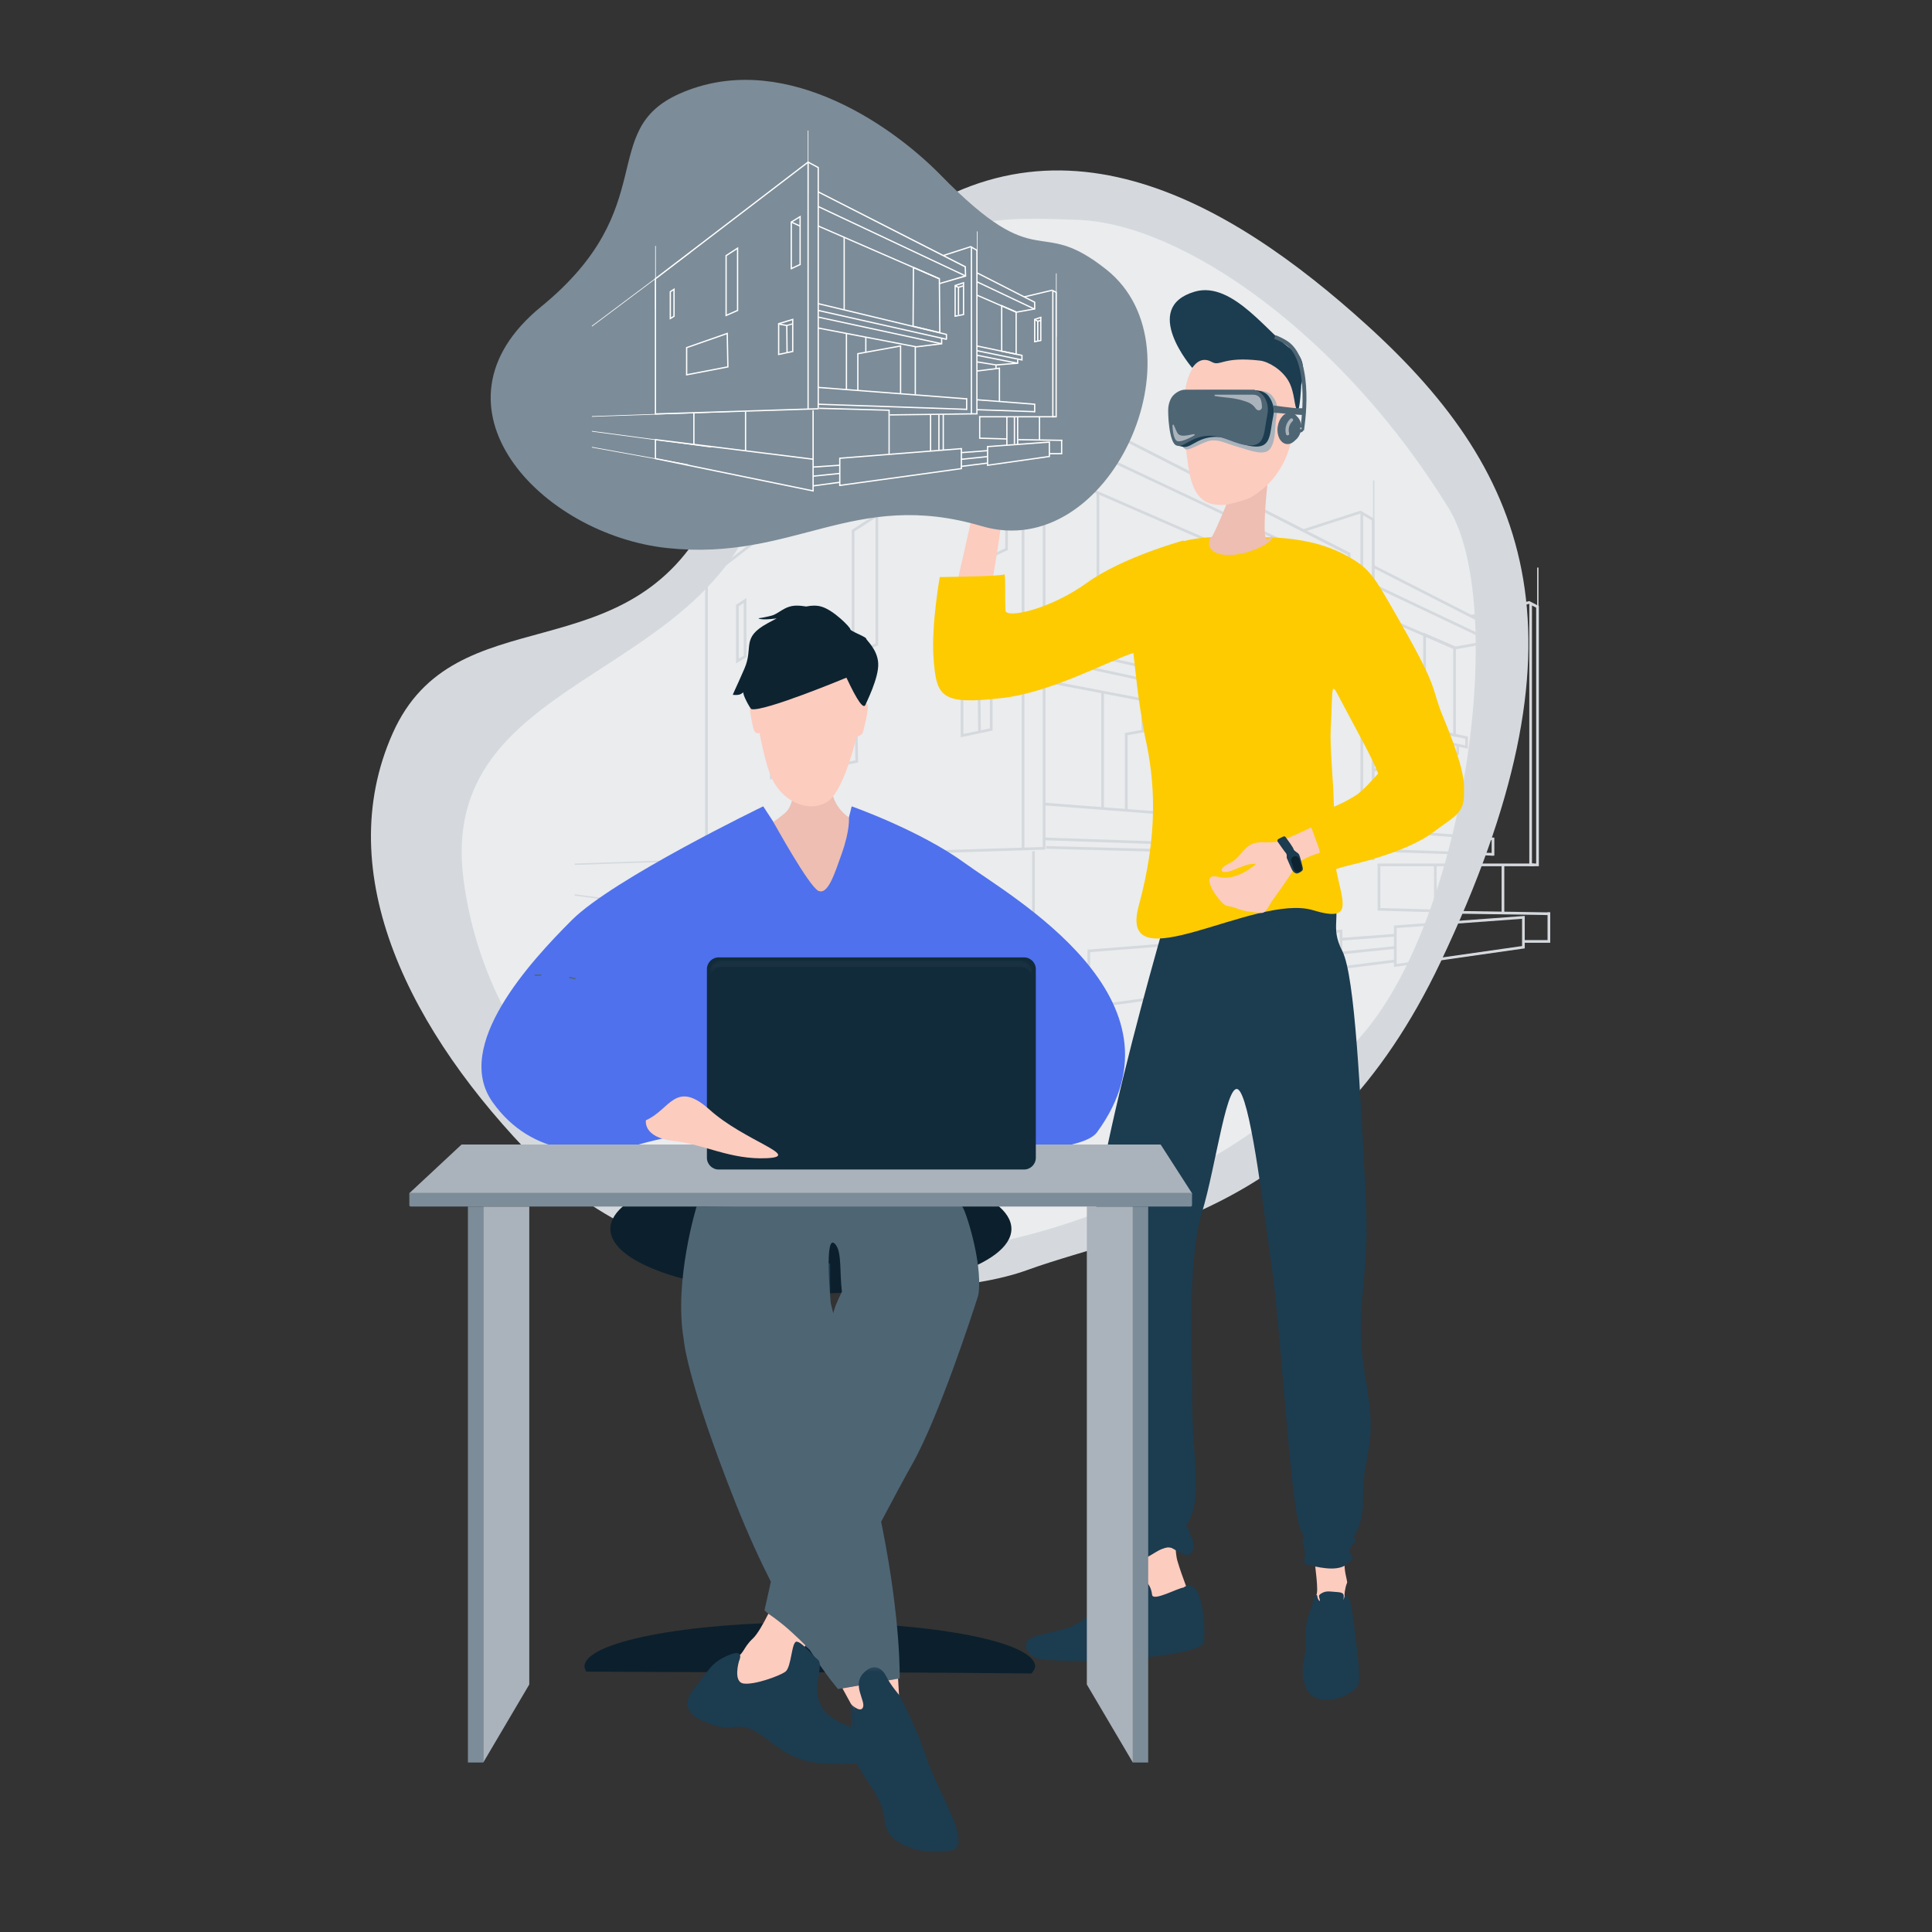 <?xml version="1.0" encoding="UTF-8"?>
<svg width="500px" height="500px" viewBox="0 0 500 500" version="1.1" xmlns="http://www.w3.org/2000/svg" xmlns:xlink="http://www.w3.org/1999/xlink">
    <rect x="0" y="0" width="500" height="500" fill="#333333" stroke="none"/>
    <title>vr办公</title>
    <defs>
        <path d="M0.556,0.028 C0.556,0.028 7.968,2.416 5.975,6.735 L5.975,6.735 C5.305,8.187 8.381,10.932 7.23,13.961 L7.23,13.961 C6.702,15.349 6.486,18.187 7.314,17.7 L7.314,17.7 C8.293,17.124 7.732,13.159 10.912,13.718 L10.912,13.718 C13.693,14.205 9.049,27.265 9.049,27.265 L9.049,27.265 C9.049,27.265 12.639,22.207 13.564,17.281 L13.564,17.281 C15.265,8.242 13.005,1.547 10.195,0.455 L10.195,0.455 C9.173,0.058 2.984,0.027 1.099,0.027 L1.099,0.027 C0.756,0.027 0.556,0.028 0.556,0.028" id="path-1"></path>
        <path d="M0.192,0.747 C1.374,6.066 0.752,15.043 1.689,20.363 L1.689,20.363 C1.826,20.354 1.871,20.521 1.916,20.686 L1.916,20.686 C1.963,20.853 2.008,21.018 2.145,21.01 L2.145,21.01 C2.206,19.932 2.319,13.646 3.501,13.58 L3.501,13.58 C3.52,13.58 3.512,13.541 3.513,13.521 L3.513,13.521 C3.559,12.747 3.57,12.051 3.54,11.46 L3.54,11.46 C3.349,7.627 2.825,3.467 0.782,0.484 L0.782,0.484 C0.585,0.63 0.389,0.747 0.192,0.747" id="path-3"></path>
        <path d="M0.493,3.922 C0.493,3.922 1.275,11.864 1.611,10.567 L1.611,10.567 C1.948,9.27 1.977,0.584 1.977,0.584 L1.977,0.584 L0.493,3.922 Z" id="path-5"></path>
        <polygon id="path-7" points="0.216 0.282 28.338 0.282 28.338 48.21 0.216 48.21"></polygon>
        <path d="M81.042,0.183 C82.73,0.183 84.099,1.551 84.099,3.239 L84.099,3.239 L84.099,4.944 C84.099,3.256 82.73,1.888 81.042,1.888 L81.042,1.888 L3.665,1.888 C1.977,1.888 0.608,3.256 0.608,4.944 L0.608,4.944 L0.608,3.239 C0.608,1.551 1.977,0.183 3.665,0.183 L3.665,0.183" id="path-9"></path>
        <path d="M1.881,0.968 C1.798,0.997 1.719,1.031 1.642,1.071 L1.642,1.071 C0.979,1.37 0.591,1.719 0.591,2.096 L0.591,2.096 L0.591,2.774 L0.591,28.878 L0.591,29.407 C0.591,30.707 3.793,31.761 7.744,31.761 L7.744,31.761 C11.694,31.761 14.897,30.707 14.897,29.407 L14.897,29.407 L14.897,28.878 L14.897,2.774 L14.897,2.096 C14.897,1.719 14.508,1.37 13.846,1.071 L13.846,1.071 C13.769,1.031 13.69,0.997 13.607,0.968 L13.607,0.968 C12.314,0.459 10.172,0.124 7.744,0.124 L7.744,0.124 C5.316,0.124 3.174,0.459 1.881,0.968" id="path-11"></path>
        <path d="M5.513,0.702 L5.309,1.61 L5.236,1.937 L5.188,2.151 L5.181,2.181 L0.572,22.715 C0.572,22.715 0.736,22.72 1.531,22.618 L1.531,22.618 C2.203,22.53 2.343,22.469 2.343,22.469 L2.343,22.469 L6.815,2.548 L6.869,2.304 L6.943,1.977 C6.947,1.959 6.942,1.942 6.944,1.925 L6.944,1.925 L7.136,1.066 C7.159,0.965 7.096,0.864 6.994,0.841 L6.994,0.841 L5.738,0.559 C5.724,0.556 5.711,0.554 5.697,0.554 L5.697,0.554 C5.611,0.554 5.533,0.614 5.513,0.702" id="path-13"></path>
    </defs>
    <g id="vr办公" stroke="none" stroke-width="1" fill="none" fill-rule="evenodd">
        <g id="编组" transform="translate(96, 20)">
            <g transform="translate(0, 23.514)">
                <g fill="#D5D9DD" id="Fill-1">
                    <path d="M129.855,20.312 C113.562,34.729 109.127,47.619 87.81,89.687 C66.492,131.755 21.74,110.006 5.608,146.304 C-10.524,182.601 10.067,223.676 42.908,256.93 C75.749,290.185 141.609,295.395 169.877,285.163 C199.477,274.449 245.919,270.575 276.812,205.491 C316.277,122.342 300.787,79.668 257.813,40.678 C221.833,8.033 174.826,-19.485 129.855,20.312"></path>
                </g>
                <path d="M130.189,30.635 C130.189,30.635 111.551,51.136 100.99,85.305 C86.144,133.335 17.121,131.278 23.954,184.085 C30.788,236.891 78.003,272.924 120.87,279.758 C163.737,286.593 225.364,261.078 256.925,223.845 C283.666,192.299 294.072,112.665 278.914,88.013 C251.461,43.367 210.258,14.371 183.01,13.392 C161.575,12.62 149.448,11.997 130.189,30.635" id="Fill-3" fill="#EAECEE"></path>
            </g>
            <g transform="translate(51.766, 49.566)" fill="#D5D9DD">
                <polygon id="Fill-5" points="116.661 149.97 117.354 149.97 117.354 17.594 116.661 17.594"></polygon>
                <path d="M35.43,80.366 L35.43,152.388 L122.099,149.633 L122.099,20.717 L117.04,18.006 L35.43,80.366 Z M34.736,153.094 L34.736,153.008 L34.736,80.023 L34.872,79.919 L116.975,17.183 L122.794,20.302 L122.794,150.306 L34.736,153.094 Z" id="Fill-7"></path>
                <polygon id="Fill-8" points="228.732 98.494 228.61 97.811 238.276 96.086 238.276 93.021 207.587 77.37 207.901 76.751 238.97 92.594 238.97 96.668"></polygon>
                <polygon id="Fill-9" points="201.467 74.248 122.289 33.871 122.604 33.253 201.668 73.517"></polygon>
                <polygon id="Fill-10" points="238.474 96.824 207.603 82.188 207.901 81.56 238.772 96.196"></polygon>
                <polygon id="Fill-11" points="201.483 79.055 122.297 41.745 122.596 41.117 201.781 78.428"></polygon>
                <polygon id="Fill-12" points="238.97 151.879 238.276 151.879 238.276 147.861 207.763 145.489 207.817 144.798 238.97 147.218"></polygon>
                <polygon id="Fill-13" points="202.088 145 122.42 138.86 122.474 138.168 202.142 144.309"></polygon>
                <polygon id="Fill-14" points="238.611 151.879 207.776 150.819 207.801 150.125 238.635 151.184"></polygon>
                <polygon id="Fill-15" points="202.102 150.624 122.435 147.886 122.459 147.192 202.127 149.93"></polygon>
                <path d="M248.706,153.917 L249.794,153.917 L249.794,87.695 L248.706,87.13 L248.706,153.917 Z M250.488,154.611 L248.012,154.611 L248.012,85.987 L250.488,87.274 L250.488,154.611 Z" id="Fill-16"></path>
                <polygon id="Fill-17" points="189.792 68.033 189.578 67.373 204.395 62.578 204.609 63.238"></polygon>
                <polygon id="Fill-18" points="233.067 90.273 232.913 89.596 248.011 85.987 248.167 86.664"></polygon>
                <line x1="122.447" y1="93.559" x2="191.44" y2="110.114" id="Fill-19"></line>
                <polygon id="Fill-20" points="191.359 110.452 122.365 93.897 122.528 93.221 191.522 109.777"></polygon>
                <line x1="122.447" y1="97.204" x2="191.44" y2="112.718" id="Fill-21"></line>
                <polygon id="Fill-22" points="191.364 113.057 122.37 97.543 122.523 96.865 191.516 112.379"></polygon>
                <polygon id="Fill-23" points="232.134 124.186 207.541 119.142 207.68 118.462 231.44 123.335 231.44 121.612 207.541 116.614 207.681 115.935 232.134 121.049"></polygon>
                <line x1="207.749" y1="89.039" x2="228.671" y2="98.153" id="Fill-24"></line>
                <polygon id="Fill-25" points="228.533 98.471 207.611 89.357 207.887 88.721 228.81 97.835"></polygon>
                <line x1="122.447" y1="51.882" x2="187.564" y2="80.247" id="Fill-26"></line>
                <polygon id="Fill-27" points="187.425 80.565 122.308 52.201 122.585 51.564 187.702 79.928"></polygon>
                <path d="M108.329,49.957 L108.329,74.213 L112.38,72.336 L112.38,47.487 L108.329,49.957 Z M107.635,75.3 L107.635,49.568 L113.074,46.25 L113.074,72.779 L107.635,75.3 Z" id="Fill-28"></path>
                <polygon id="Fill-29" points="112.525 52.222 107.837 50.077 108.127 49.447 112.525 51.471"></polygon>
                <path d="M101.56,104.577 L101.56,120.382 L108.416,118.937 L108.416,102.489 L101.56,104.577 Z M100.865,121.237 L100.865,104.063 L109.11,101.552 L109.11,119.5 L100.865,121.237 Z" id="Fill-30"></path>
                <polygon id="Fill-31" points="105.662 105.674 101.496 104.892 101.623 104.211 105.789 104.991"></polygon>
                <polygon id="Fill-32" points="105.379 119.83 105.227 105.078 108.763 104.032 108.763 104.683 105.926 105.532 106.073 119.824"></polygon>
                <polygon id="Fill-33" points="83.104 172.548 83.798 172.548 83.798 151.532 83.104 151.532"></polygon>
                <polygon id="Fill-34" points="119.351 177.046 120.045 177.046 120.045 150.75 119.351 150.75"></polygon>
                <polygon id="Fill-35" points="240.85 166.545 241.544 166.545 241.544 154.1 240.85 154.1"></polygon>
                <path d="M35.43,176.416 L119.351,193.63 L119.351,177.353 L35.43,166.938 L35.43,176.416 Z M120.045,194.482 L34.736,176.982 L34.736,166.153 L35.126,166.201 L120.045,176.74 L120.045,194.482 Z" id="Fill-36"></path>
                <path d="M134.365,176.846 L134.365,190.707 L198.933,181.778 L198.933,171.752 L134.365,176.846 Z M133.67,191.504 L133.67,176.205 L199.627,171.001 L199.627,182.382 L133.67,191.504 Z" id="Fill-37"></path>
                <path d="M213.686,170.6 L213.686,179.901 L246.144,175.27 L246.144,168.221 L213.686,170.6 Z M212.992,180.7 L212.992,169.954 L246.837,167.474 L246.837,175.872 L212.992,180.7 Z" id="Fill-38"></path>
                <polygon id="Fill-39" points="253.433 174.421 246.491 174.421 246.491 173.727 252.739 173.727 252.739 166.545 253.433 166.545"></polygon>
                <polygon id="Fill-40" points="208.769 154.611 249.25 154.611 249.25 153.917 208.769 153.917"></polygon>
                <path d="M196.272,84.09 L196.272,99.851 L200.09,99.116 L200.09,82.816 L196.272,84.09 Z M195.577,100.691 L195.577,83.589 L200.785,81.853 L200.785,99.69 L195.577,100.691 Z" id="Fill-41"></path>
                <path d="M238.97,102.258 L238.97,113.54 L241.558,113.042 L241.558,101.395 L238.97,102.258 Z M238.276,114.381 L238.276,101.757 L242.253,100.432 L242.253,113.616 L238.276,114.381 Z" id="Fill-42"></path>
                <polygon id="Fill-43" points="166.995 141.948 166.302 141.948 166.302 116.69 144.056 120.702 144.056 140.166 143.361 140.166 143.361 120.121 166.995 115.859"></polygon>
                <polygon id="Fill-44" points="220.047 146.036 219.353 146.036 219.353 128.609 207.654 130.064 207.567 129.375 220.047 127.823"></polygon>
                <polygon id="Fill-45" points="175.055 117.082 122.382 106.985 122.511 106.303 175.079 116.38 188.345 114.774 188.345 112.088 189.039 112.088 189.039 115.39"></polygon>
                <polygon id="Fill-46" points="188.619 115.421 122.533 101.153 122.679 100.476 188.765 114.743"></polygon>
                <path d="M217.879,126.796 L207.555,125.145 L207.666,124.461 L217.907,126.107 L226.93,125.394 L207.689,121.622 L207.822,120.941 L229.547,125.2 C229.718,125.234 229.837,125.388 229.828,125.561 C229.817,125.734 229.681,125.873 229.508,125.887 L217.879,126.796 Z" id="Fill-47"></path>
                <polygon id="Fill-48" points="229.134 125.669 229.828 125.669 229.828 123.587 229.134 123.587"></polygon>
                <polygon id="Fill-49" points="198.065 99.547 197.37 99.547 197.37 85.026 195.793 84.377 196.057 83.735 198.065 84.562"></polygon>
                <polygon id="Fill-50" points="197.818 85.126 197.617 84.461 200.337 83.637 200.537 84.302"></polygon>
                <polygon id="Fill-51" points="239.917 113.492 240.611 113.492 240.611 102.788 239.917 102.788"></polygon>
                <polygon id="Fill-52" points="240.212 103.394 238.441 102.304 238.804 101.712 240.315 102.643 241.941 102.18 242.13 102.847"></polygon>
                <path d="M221.266,118.791 L228.324,120.252 L228.324,98.243 L221.266,95.187 L221.266,118.791 Z M229.018,121.105 L220.571,119.356 L220.571,94.129 L229.018,97.787 L229.018,121.105 Z" id="Fill-53"></path>
                <path d="M173.709,105.418 L187.357,108.67 L187.124,80.434 L173.898,74.672 L173.709,105.418 Z M188.06,109.551 L173.012,105.965 L173.209,73.615 L187.815,79.977 L187.817,80.203 L188.06,109.551 Z" id="Fill-54"></path>
                <line x1="136.381" y1="57.562" x2="136.381" y2="96.51" id="Fill-55"></line>
                <polygon id="Fill-56" points="136.728 96.786 136.034 96.51 136.034 57.561 136.728 57.884"></polygon>
                <line x1="137.589" y1="109.547" x2="137.589" y2="139.742" id="Fill-57"></line>
                <polygon id="Fill-58" points="137.241 139.742 137.936 139.742 137.936 109.547 137.241 109.547"></polygon>
                <line x1="147.99" y1="111.712" x2="147.99" y2="119.64" id="Fill-59"></line>
                <polygon id="Fill-60" points="147.643 119.64 148.337 119.64 148.337 111.712 147.643 111.712"></polygon>
                <line x1="174.546" y1="116.731" x2="174.546" y2="142.405" id="Fill-61"></line>
                <polygon id="Fill-62" points="174.199 142.405 174.893 142.405 174.893 116.731 174.199 116.731"></polygon>
                <line x1="160.835" y1="153.267" x2="204.66" y2="152.702" id="Fill-63"></line>
                <polygon id="Fill-64" points="160.838 153.614 160.83 152.92 204.656 152.355 204.664 153.049"></polygon>
                <path d="M43.414,87.325 L43.414,100.909 L44.716,100.131 L44.716,86.476 L43.414,87.325 Z M42.72,102.134 L42.72,86.949 L45.41,85.194 L45.41,100.525 L42.72,102.134 Z" id="Fill-65"></path>
                <path d="M73.355,67.973 L73.355,99.364 L78.823,96.977 L78.823,64.431 L73.355,67.973 Z M72.661,100.424 L72.661,67.596 L79.516,63.153 L79.516,97.431 L72.661,100.424 Z" id="Fill-66"></path>
                <path d="M52.179,117.411 L52.179,131.324 L73.61,127.207 L73.277,110.034 L52.179,117.411 Z M51.485,132.165 L51.485,116.919 L73.953,109.061 L74.315,127.777 L51.485,132.165 Z" id="Fill-67"></path>
                <polygon id="Fill-68" points="160.834 174.182 160.139 174.182 160.139 151.088 122.987 150.085 123.005 149.391 160.834 150.413"></polygon>
                <polygon id="Fill-69" points="182.4 172.549 183.094 172.549 183.094 153.267 182.4 153.267"></polygon>
                <polygon id="Fill-70" points="186.87 172.013 187.564 172.013 187.564 153.267 186.87 153.267"></polygon>
                <polygon id="Fill-71" points="189.213 172.013 189.907 172.013 189.907 152.985 189.213 152.985"></polygon>
                <polygon id="Fill-72" points="223.349 169.425 224.043 169.425 224.043 154.264 223.349 154.264"></polygon>
                <polygon id="Fill-73" points="227.398 168.868 228.092 168.868 228.092 154.547 227.398 154.547"></polygon>
                <polygon id="Fill-74" points="229.134 168.991 229.828 168.991 229.828 154.539 229.134 154.539"></polygon>
                <polygon id="Fill-75" points="223.548 166.516 208.769 166.101 208.769 154.019 209.463 154.019 209.463 165.427 223.567 165.822"></polygon>
                <polygon id="Fill-76" points="253.36 167.261 229.822 166.893 229.834 166.198 253.374 166.566"></polygon>
                <polygon id="Fill-77" points="119.924 181.587 119.879 180.894 133.764 179.954 133.81 180.647"></polygon>
                <polygon id="Fill-78" points="119.915 186.475 119.842 185.784 133.981 184.339 134.054 185.028"></polygon>
                <polygon id="Fill-79" points="119.947 191.68 119.855 190.993 133.971 189.084 134.064 189.771"></polygon>
                <polygon id="Fill-80" points="199.095 173.871 199.041 173.178 213.399 172.104 213.453 172.797"></polygon>
                <polygon id="Fill-81" points="199.138 177.448 199.068 176.758 213.09 175.314 213.161 176.003"></polygon>
                <polygon id="Fill-82" points="199.018 181.273 198.931 180.584 213.177 178.793 213.264 179.482"></polygon>
                <polygon id="Fill-83" points="187.608 83.125 187.535 82.434 201.171 78.388 201.015 73.818 201.71 73.517 201.887 79.01"></polygon>
                <polygon id="Fill-84" points="55.366 169.105 56.06 169.105 56.06 152.088 55.366 152.088"></polygon>
                <path d="M205.008,152.355 L207.263,152.355 L207.263,65.119 L205.008,63.791 L205.008,152.355 Z M207.958,153.049 L204.313,153.049 L204.313,62.578 L207.958,64.722 L207.958,153.049 Z" id="Fill-85"></path>
                <polygon id="Fill-86" points="201.768 150.624 202.462 150.624 202.462 144.245 201.768 144.245"></polygon>
                <polygon id="Fill-87" points="190.916 112.718 191.611 112.718 191.611 109.958 190.916 109.958"></polygon>
                <polygon id="Fill-88" points="217.504 128.216 218.199 128.216 218.199 126.451 217.504 126.451"></polygon>
                <polygon id="Fill-89" points="1.081 105.813 0.872 105.535 53.724 65.925 53.932 66.204"></polygon>
                <polygon id="Fill-90" points="0.982 154.273 0.97 153.926 75.084 151.358 75.097 151.705"></polygon>
                <polygon id="Fill-91" points="64.997 170.783 0.953 162.212 0.999 161.868 65.043 170.438"></polygon>
                <polygon id="Fill-92" points="52.649 180.125 0.945 170.781 1.007 170.439 52.712 179.783"></polygon>
                <polygon id="Fill-93" points="34.952 96.51 35.3 96.51 35.3 62.578 34.952 62.578"></polygon>
                <polygon id="Fill-94" points="116.833 34.56 117.181 34.56 117.181 0.628 116.833 0.628"></polygon>
                <polygon id="Fill-95" points="250.049 111.257 250.396 111.257 250.396 77.324 250.049 77.324"></polygon>
                <polygon id="Fill-96" points="207.575 88.721 207.923 88.721 207.923 54.788 207.575 54.788"></polygon>
            </g>
            <g transform="translate(145.298, 55.036)">
                <path d="M8.682,51.93 C8.682,51.93 10.5,57.398 9.906,60.238 C9.31,63.078 3.255,89.801 2.699,90.825 C2.143,91.848 11.397,93.274 14.257,91.593 C17.118,89.912 14.422,81.485 15.999,72.461 C18.595,57.599 18.016,55.267 18.016,55.267 L8.682,51.93 Z" id="Fill-97" fill="#FCCCBF"></path>
                <path d="M98.042,139.462 C98.042,139.462 100.761,149.617 103.439,156.09 C106.117,162.563 102.729,164.592 106.076,171.065 C109.424,177.537 110.764,208.729 112.103,233.503 C113.442,258.277 108.755,262.295 112.103,281.713 C115.451,301.13 111.392,298.96 111.416,313.629 C111.435,325.367 103.093,326.797 103.093,326.797 C103.093,326.797 96.938,327.225 94.777,319.293 C92.616,311.359 90.007,268.321 87.998,254.26 C85.989,240.199 82.764,212.077 79.577,207.39 C76.389,202.703 73.449,226.757 69.752,238.809 C66.055,250.862 67.241,271.358 67.241,288.252 C67.241,305.148 71.426,316.586 62.387,323.282 C59.621,325.33 56.659,325.148 53.403,324.447 C50.649,323.855 45.033,316.866 45.033,311.397 C45.033,294.233 44.58,278.211 41.397,253.144 C38.929,233.699 63.442,151.815 65.007,147.128 C66.571,142.44 98.042,139.462 98.042,139.462" id="Fill-99" fill="#1C3C50"></path>
                <path d="M109.87,130.611 C107.876,131.957 105.79,132.951 103.913,133.754 C103.781,126.778 102.821,118.528 103.093,113.425 C103.709,101.867 102.988,101.032 105.741,106.283 C110.008,114.418 113.728,120.812 115.359,125.156 C114.614,126.045 111.479,129.525 109.87,130.611 M132.189,110.523 C128.911,102.651 131.52,104.274 121.141,86.079 C114.089,73.714 113.316,72.095 106.99,68.668 C95.419,62.399 81.301,64.323 76.391,64.043 C73.324,63.868 69.254,63.912 64.999,65.018 L65.007,64.84 C65.007,64.84 49.27,69.121 40.032,75.775 C30.272,82.806 19.031,85.08 18.922,82.971 C18.716,78.968 19.031,73.101 18.529,73.619 C18.027,74.138 1.911,74.305 1.911,74.305 C1.911,74.305 -0.273,86.668 0.282,94.895 C0.998,105.496 2.179,107.415 18.071,105.613 C30.673,104.184 45.492,96.059 52.022,93.939 C52.556,98.215 53.018,104.878 54.985,115.375 C57.685,127.191 58.465,140.776 53.403,159.403 C47.823,179.937 83.675,156.036 98.487,160.519 C109.123,163.738 106.183,158.657 104.471,149.889 C105.375,149.57 106.49,149.229 107.862,148.912 C113.665,147.573 124.201,144.509 129.735,140.257 C135.15,136.097 137.847,135.647 137.575,129.669 C137.898,126.306 136.157,120.05 132.189,110.523" id="Fill-102" fill="#FDCB00"></path>
                <path d="M15.207,30.142 C16.095,32.489 15.29,36.377 15.909,40.093 C16.528,43.809 16.775,46.911 18.164,48.536 C18.725,49.193 20.573,49.468 22.468,47.474 C24.362,45.48 28.065,44.608 26.855,46.212 C25.705,47.734 24.993,46.87 23.82,50.119 C22.707,53.203 20.023,56.497 18.081,58.72 C16.138,60.944 9.021,58.496 8.178,56.646 C7.335,54.795 5.466,49.621 5.142,47.64 C4.819,45.66 5.458,42.7 6.342,41.914 C7.022,41.31 7.612,41.922 8.209,41.08 C9.169,39.727 8.693,39.152 10.439,39.039 C12.185,38.927 12.109,39.058 12.821,38.011 C13.532,36.965 13.601,34.727 13.673,32.77 C13.776,29.922 14.673,28.73 15.207,30.142" id="Fill-104" fill="#FF822D"></path>
                <path d="M92.098,20.744 C94.917,24.988 95.409,30.962 92.396,40.895 C89.881,49.182 83.115,55.252 75.762,55.616 C71.508,55.826 67.575,55.06 66.236,45.686 C64.897,36.312 63.112,21.135 70.253,17.564 C77.396,13.993 89.283,16.505 92.098,20.744" id="Fill-106" fill="#FCCCBF"></path>
                <path d="M99.323,142.524 C98.606,140.684 98.132,139.051 97.974,139.125 C96.953,139.602 95.975,140.065 95.061,140.504 C90.272,142.53 90.145,143.098 85.796,142.933 C80.321,142.726 80.716,146.538 76.799,148.423 C73.698,149.916 74.47,151.415 77.761,150.181 C80.538,149.14 81.083,148.557 83.818,148.503 C81.435,150.605 77.519,152.807 74.076,151.92 C69.303,150.689 72.776,156.47 75.196,158.766 C76.197,159.716 77.111,159.372 78.487,159.952 C80.506,160.802 82.596,161.012 85.016,161.236 C86.434,161.366 87.076,159.234 88.196,157.72 C90.856,154.124 93.944,149.402 94.257,148.954 C95.257,147.52 97.399,146.554 100.191,145.705 C100.443,145.629 99.965,144.17 99.323,142.524" id="Fill-108" fill="#FCCCBF"></path>
                <path d="M67.877,0.449 C77.934,-2.511 87.415,12.197 93.427,15.639 C97.516,17.981 95.462,24.524 95.462,24.524 C95.462,24.524 95.126,31.746 94.444,31.125 C93.624,30.377 93.83,26.544 92.213,23.654 C90.518,20.624 86.968,18.544 84.803,18.289 C75.122,17.15 74.519,19.878 72.346,18.652 C69.082,16.81 67.393,20.189 67.246,20.168 C67.246,20.168 53.771,4.6 67.877,0.449 Z" id="Fill-110" fill="#1C3C50"></path>
            </g>
            <g transform="translate(226.987, 73.062)">
                <mask id="mask-2" fill="white">
                    <use xlink:href="#path-1"></use>
                </mask>
                <g id="Clip-113"></g>
                <path d="M0.556,0.028 C0.556,0.028 7.968,2.416 5.975,6.735 L5.975,6.735 C5.305,8.187 8.381,10.932 7.23,13.961 L7.23,13.961 C6.702,15.349 6.486,18.187 7.314,17.7 L7.314,17.7 C8.293,17.124 7.732,13.159 10.912,13.718 L10.912,13.718 C13.693,14.205 9.049,27.265 9.049,27.265 L9.049,27.265 C9.049,27.265 12.639,22.207 13.564,17.281 L13.564,17.281 C15.265,8.242 13.005,1.547 10.195,0.455 L10.195,0.455 C9.173,0.058 2.984,0.027 1.099,0.027 L1.099,0.027 C0.756,0.027 0.556,0.028 0.556,0.028" id="Fill-112" mask="url(#mask-2)"></path>
            </g>
            <g transform="translate(28, 0.078)">
                <path d="M203.288,116.959 C203.359,121.969 205.296,117.605 205.296,119.001 C205.296,120.397 198.601,123.967 193.02,123.521 C187.441,123.075 189.001,119.059 189.449,119.001 C189.749,118.962 191.062,116.138 193.391,110.528 C194.746,110.279 196.408,109.837 198.377,109.202 C200.846,108.405 204.008,105.388 204.008,105.388 C204.008,105.388 203.216,111.948 203.288,116.959 Z" id="Fill-155" fill="#EDBEB1"></path>
                <path d="M212.358,91.183 C212.038,93.422 210.504,95.056 208.933,94.831 C207.361,94.606 206.345,92.609 206.666,90.37 C206.987,88.13 208.52,86.497 210.092,86.722 C211.663,86.946 212.678,88.944 212.358,91.183" id="Fill-114" fill="#4E6574"></path>
                <path d="M212.71,91.121 C212.439,93.018 211.14,94.401 209.809,94.211 C208.477,94.021 207.618,92.329 207.889,90.432 C208.16,88.535 209.459,87.151 210.79,87.341 C212.121,87.532 212.981,89.224 212.71,91.121" id="Fill-116" fill="#4E6574"></path>
                <path d="M213.359,91.033 C213.359,91.472 213.003,91.827 212.564,91.827 C212.125,91.827 211.768,91.472 211.768,91.033 C211.768,90.593 212.125,90.238 212.564,90.238 C213.003,90.238 213.359,90.593 213.359,91.033" id="Fill-118" fill="#4E6574"></path>
                <path d="M212.968,91.242 C212.968,91.242 215.977,73.278 208.936,68.644 C207.977,68.013 206.961,67.516 205.922,67.131" id="Stroke-120" stroke="#4E6574"></path>
                <path d="M215.917,381.245 C216.431,385.89 217.271,391.709 216.679,392.654 C215.675,394.254 216.569,392.58 215.955,396.932 C215.34,401.285 213.666,402.624 215.005,404.298 C216.345,405.972 224.714,410.994 226.053,405.804 C227.393,400.615 223.354,395.896 224.045,391.749 C224.631,388.228 224.967,390.906 224.212,387.224 C223.794,385.182 223.914,382.306 224.254,380.169 C224.337,379.649 223.605,381.155 219.943,381.811 C217.716,382.209 215.901,381.107 215.917,381.245" id="Fill-122" fill="#FCCCBF"></path>
                <path d="M169.878,381.006 C170.438,384.295 169.791,388.6 170.031,389.798 C170.478,392.022 160.58,399.307 160.58,399.307 C160.58,399.307 168.692,402.575 172.71,399.307 C176.727,396.04 176.727,394.222 179.405,395.578 C182.084,396.932 184.315,393.938 184.315,393.938 C184.315,393.938 181.972,388.116 180.745,383.987 C180.341,382.627 180.252,380.952 180.199,379.318 C180.195,379.189 178.457,380.611 174.244,381.281 C172.017,381.634 169.861,380.905 169.878,381.006" id="Fill-124" fill="#FCCCBF"></path>
                <path d="M216.909,392.97 C216.884,392.599 216.364,392.537 216.258,392.894 C215.752,394.615 215.04,396.959 214.499,398.494 C213.554,401.173 214.052,404.634 213.777,407.311 C213.502,409.987 212.27,413.105 214.134,417.02 C216.79,422.599 226.946,418.805 227.615,415.457 C228.285,412.11 225.843,396.899 225.829,396.318 C225.827,396.191 225.467,393.458 224.379,392.789 C223.921,392.508 223.655,394.593 223.71,393.828 C223.793,392.664 224.004,392.045 221.979,391.939 C220.176,391.843 219.211,391.488 217.871,392.35 C217.071,392.865 217.401,393.134 217.571,393.938 C217.739,394.728 216.973,393.905 216.909,392.97" id="Fill-126" fill="#1C3C50"></path>
                <path d="M182.31,390.779 C182.31,390.779 185.097,388.283 186.659,393.938 C187.754,397.9 187.982,403.944 187.371,405.218 C186.618,406.79 181.225,407.853 171.667,408.977 C162.108,410.101 146.722,409.869 144.713,409.207 C142.704,408.545 140.738,406.892 141.854,404.716 C142.969,402.539 151.841,402.575 156.082,399.307 C160.323,396.039 166.311,389.718 168.135,387.362 C169.032,386.204 170.065,387.335 171.667,388.45 C173.268,389.567 173.937,390.83 174.161,392.654 C174.384,394.477 180.901,390.86 182.31,390.779" id="Fill-128" fill="#1C3C50"></path>
                <path d="M171.092,376.789 C170.592,376.738 166.572,375.335 165.477,376.12 C163.636,377.44 166.846,378.2 165.872,380.676 C164.898,383.15 167.145,384.61 170.374,383.964 C173.602,383.318 177.005,379.299 179.503,380.676 C182.002,382.051 183.368,383.318 184.595,381.309 C185.822,379.3 183.983,377.855 183.676,375.93 C183.144,372.604 173.854,377.069 171.092,376.789" id="Fill-130" fill="#1C3C50"></path>
                <path d="M213.123,378.184 C212.954,378.635 213.331,379.411 213.666,381.42 C214.001,383.429 212.605,384.413 214.499,384.88 C216.393,385.346 221.814,386.828 224.393,384.861 C227.731,382.313 225.062,382.867 225.262,381.269 C225.495,379.405 227.616,379.217 226.327,377.515 C224.935,375.675 220.25,379.656 218.353,379.311 C216.456,378.965 213.585,376.957 213.123,378.184" id="Fill-132" fill="#1C3C50"></path>
                <path d="M201.726,80.993 C201.726,80.993 204.229,80.974 205.296,82.454 C205.935,83.339 206.97,84.462 206.341,87.81 C205.857,90.383 206.273,93.572 204.864,95.852 C203.455,98.133 199.772,96.558 196.48,95.607 C193.188,94.656 191.96,93.838 189.84,93.893 C187.72,93.947 183.956,96.602 182.859,96.208 C180.354,95.309 180.82,82.31 182.661,81.306 C184.503,80.302 201.726,80.993 201.726,80.993" id="Fill-134" fill="#AAB3BB"></path>
                <path d="M184.18,81.078 L201.472,81.078 C202.594,81.078 203.673,81.578 204.343,82.477 C205.178,83.598 205.997,85.363 205.505,87.662 C204.612,91.832 205.058,95.592 201.038,95.499 C197.016,95.406 194.186,92.686 189.868,93.023 C185.549,93.361 183.911,96.188 181.975,95.499 C180.039,94.81 179.741,86.917 179.89,85.726 C179.961,85.162 180.432,84.089 180.909,83.116 C181.521,81.868 182.79,81.078 184.18,81.078" id="Fill-136" fill="#1C3C50"></path>
                <polygon id="Fill-138" fill="#1C3C50" points="180.523 95.228 182.422 95.599 182.757 95.015"></polygon>
                <polygon id="Fill-140" fill="#1C3C50" points="200.274 80.795 202.366 81.186 203.178 81.816 200.619 81.556"></polygon>
                <path d="M182.646,80.78 L199.938,80.78 C201.059,80.78 202.067,81.338 202.808,82.179 C203.762,83.263 204.463,85.065 203.97,87.364 C203.077,91.534 203.524,95.294 199.503,95.201 C195.482,95.108 192.652,92.388 188.333,92.725 C184.014,93.063 182.377,95.89 180.441,95.201 C178.504,94.512 178.206,86.619 178.356,85.428 C178.426,84.864 178.52,84.13 178.997,83.157 C179.609,81.909 181.256,80.78 182.646,80.78" id="Fill-142" fill="#4E6574"></path>
                <path d="M205.474,84.846 C205.474,84.846 210.831,85.578 211.891,85.578 L213.285,85.578 C213.285,85.578 213.635,85.57 213.732,85.746 C214.022,86.269 213.98,87.096 213.376,87.308 C213.076,87.413 205.61,86.701 205.61,86.701 C205.61,86.701 205.648,86.448 205.651,85.851 C205.654,85.39 205.474,84.846 205.474,84.846" id="Fill-144" fill="#4E6574"></path>
                <path d="M190.429,82.416 C190.228,82.38 190.286,82.063 190.49,82.063 C193.062,82.063 199.458,82.063 199.901,82.065 C200.32,82.067 201.336,81.982 202.021,82.819 C202.448,83.34 202.566,84.482 202.594,85.266 C202.611,85.726 202.243,86.104 201.783,86.108 C200.694,86.118 201.166,84.848 198.726,83.946 C195.364,82.705 193.139,82.917 190.429,82.416" id="Fill-146" fill="#AAB3BB"></path>
                <path d="M179.741,89.87 C179.662,89.728 179.428,89.869 179.434,90.031 C179.473,91.048 179.668,93.713 180.681,94.08 C181.637,94.426 184.003,93.221 185.075,92.627 C185.242,92.535 185.188,92.24 185,92.267 C183.759,92.45 181.805,93.111 180.942,92.254 C180.458,91.772 180.116,90.548 179.741,89.87" id="Fill-148" fill="#AAB3BB"></path>
                <path d="M209.945,88.304 C208.847,89.331 208.425,90.855 208.826,92.302 C208.97,92.821 209.777,92.6 209.633,92.079 C209.309,90.906 209.649,89.726 210.537,88.896 C210.932,88.527 210.338,87.936 209.945,88.304" id="Fill-150" fill="#AAB3BB"></path>
                <path d="M212.916,90.78 C212.916,90.919 212.803,91.032 212.663,91.032 C212.524,91.032 212.41,90.919 212.41,90.78 C212.41,90.641 212.524,90.527 212.663,90.527 C212.803,90.527 212.916,90.641 212.916,90.78" id="Fill-152" fill="#AAB3BB"></path>
                <path d="M206.854,197.048 L208.103,196.423 C208.317,196.317 208.573,196.376 208.715,196.566 C209.278,197.322 210.626,199.16 210.757,199.644 C210.925,200.258 211.929,200.536 212.208,201.095 C212.487,201.653 212.877,203.382 213.045,204.052 C213.212,204.721 213.21,204.842 213.094,205.139 C212.99,205.404 211.817,206.168 211.371,205.949 C210.925,205.731 210.701,205.614 210.366,205 C210.032,204.386 209.139,202.21 209.027,201.987 C208.916,201.764 209.195,201.15 208.749,200.648 C208.415,200.273 207.243,198.594 206.67,197.765 C206.5,197.52 206.587,197.181 206.854,197.048" id="Fill-157" fill="#1C3C50"></path>
                <path d="M212.202,205.579 L212.199,205.579 C211.644,205.764 211.039,205.458 210.855,204.901 L210.196,202.899 C210.012,202.341 210.318,201.735 210.874,201.551 L210.876,201.55 C211.432,201.366 212.036,201.671 212.219,202.229 L212.879,204.231 C213.062,204.788 212.757,205.395 212.202,205.579" id="Fill-159" fill="#0D2330"></path>
                <path d="M51.91,4.15 C30.34,13.703 47.567,33.536 16.033,59.297 C-15.501,85.059 15.961,118.305 48.775,121.77 C81.588,125.234 96.85,106.263 130.063,116.083 C163.277,125.904 188.009,70.135 162.352,49.702 C144.21,35.254 145.461,51.809 119.567,25.354 C105.606,11.09 77.614,-7.233 51.91,4.15" id="Fill-161" fill="#7C8C98"></path>
                <polygon id="Fill-163" fill="#FFFFFF" points="84.964 85.709 85.299 85.709 85.299 21.876 84.964 21.876"></polygon>
                <path d="M45.795,52.145 L45.795,86.875 L87.588,85.546 L87.588,23.381 L85.148,22.074 L45.795,52.145 Z M45.46,87.215 L45.46,87.174 L45.46,51.98 L45.526,51.93 L85.117,21.677 L87.922,23.182 L87.922,85.871 L45.46,87.215 Z" id="Fill-165" fill="#FFFFFF"></path>
                <polygon id="Fill-166" fill="#FFFFFF" points="139.007 60.887 138.948 60.557 143.609 59.726 143.609 58.247 128.81 50.701 128.962 50.402 143.944 58.042 143.944 60.006"></polygon>
                <polygon id="Fill-167" fill="#FFFFFF" points="125.859 49.195 87.679 29.724 87.831 29.426 125.957 48.842"></polygon>
                <polygon id="Fill-168" fill="#FFFFFF" points="143.705 60.081 128.819 53.023 128.962 52.721 143.849 59.779"></polygon>
                <polygon id="Fill-169" fill="#FFFFFF" points="125.867 51.513 87.683 33.522 87.827 33.219 126.011 51.21"></polygon>
                <polygon id="Fill-170" fill="#FFFFFF" points="143.944 86.629 143.609 86.629 143.609 84.692 128.895 83.549 128.922 83.215 143.944 84.382"></polygon>
                <polygon id="Fill-171" fill="#FFFFFF" points="126.159 83.312 87.741 80.352 87.768 80.018 126.185 82.979"></polygon>
                <polygon id="Fill-172" fill="#FFFFFF" points="143.77 86.629 128.902 86.118 128.914 85.784 143.782 86.295"></polygon>
                <polygon id="Fill-173" fill="#FFFFFF" points="126.166 86.024 87.749 84.704 87.761 84.369 126.178 85.69"></polygon>
                <path d="M148.639,87.612 L149.163,87.612 L149.163,55.679 L148.639,55.407 L148.639,87.612 Z M149.498,87.947 L148.304,87.947 L148.304,54.856 L149.498,55.476 L149.498,87.947 Z" id="Fill-174" fill="#FFFFFF"></path>
                <polygon id="Fill-175" fill="#FFFFFF" points="120.229 46.198 120.126 45.879 127.271 43.567 127.375 43.886"></polygon>
                <polygon id="Fill-176" fill="#FFFFFF" points="141.097 56.922 141.023 56.596 148.305 54.856 148.379 55.182"></polygon>
                <line x1="87.755" y1="58.507" x2="121.025" y2="66.49" id="Fill-177" fill="#FFFFFF"></line>
                <polygon id="Fill-178" fill="#FFFFFF" points="120.985 66.653 87.715 58.67 87.794 58.344 121.064 66.328"></polygon>
                <line x1="87.755" y1="60.265" x2="121.025" y2="67.746" id="Fill-179" fill="#FFFFFF"></line>
                <polygon id="Fill-180" fill="#FFFFFF" points="120.988 67.909 87.718 60.428 87.792 60.101 121.061 67.583"></polygon>
                <polygon id="Fill-181" fill="#FFFFFF" points="140.647 73.276 128.788 70.844 128.855 70.515 140.313 72.865 140.313 72.034 128.788 69.625 128.857 69.297 140.647 71.762"></polygon>
                <line x1="128.889" y1="56.327" x2="138.978" y2="60.722" id="Fill-182" fill="#FFFFFF"></line>
                <polygon id="Fill-183" fill="#FFFFFF" points="138.911 60.875 128.823 56.481 128.956 56.174 139.044 60.569"></polygon>
                <line x1="87.755" y1="38.41" x2="119.155" y2="52.087" id="Fill-184" fill="#FFFFFF"></line>
                <polygon id="Fill-185" fill="#FFFFFF" points="119.088 52.241 87.688 38.563 87.822 38.257 119.222 51.934"></polygon>
                <path d="M80.947,37.481 L80.947,49.178 L82.901,48.273 L82.901,36.291 L80.947,37.481 Z M80.613,49.702 L80.613,37.294 L83.235,35.694 L83.235,48.487 L80.613,49.702 Z" id="Fill-186" fill="#FFFFFF"></path>
                <polygon id="Fill-187" fill="#FFFFFF" points="82.97 38.574 80.71 37.54 80.85 37.235 82.97 38.211"></polygon>
                <path d="M77.683,63.82 L77.683,71.441 L80.989,70.744 L80.989,62.813 L77.683,63.82 Z M77.348,71.854 L77.348,63.572 L81.324,62.361 L81.324,71.016 L77.348,71.854 Z" id="Fill-188" fill="#FFFFFF"></path>
                <polygon id="Fill-189" fill="#FFFFFF" points="79.661 64.349 77.652 63.973 77.714 63.643 79.723 64.02"></polygon>
                <polygon id="Fill-190" fill="#FFFFFF" points="79.524 71.175 79.452 64.061 81.157 63.558 81.157 63.871 79.789 64.281 79.859 71.172"></polygon>
                <polygon id="Fill-191" fill="#FFFFFF" points="68.783 96.596 69.118 96.596 69.118 86.462 68.783 86.462"></polygon>
                <polygon id="Fill-192" fill="#FFFFFF" points="86.262 98.765 86.597 98.765 86.597 86.086 86.262 86.086"></polygon>
                <polygon id="Fill-193" fill="#FFFFFF" points="144.85 93.702 145.185 93.702 145.185 87.701 144.85 87.701"></polygon>
                <path d="M45.795,98.461 L86.262,106.762 L86.262,98.913 L45.795,93.891 L45.795,98.461 Z M86.597,107.173 L45.46,98.735 L45.46,93.513 L45.648,93.536 L86.597,98.617 L86.597,107.173 Z" id="Fill-194" fill="#FFFFFF"></path>
                <path d="M93.502,98.669 L93.502,105.353 L124.637,101.047 L124.637,96.212 L93.502,98.669 Z M93.167,105.737 L93.167,98.36 L124.972,95.85 L124.972,101.339 L93.167,105.737 Z" id="Fill-195" fill="#FFFFFF"></path>
                <path d="M131.752,95.657 L131.752,100.142 L147.403,97.909 L147.403,94.51 L131.752,95.657 Z M131.417,100.527 L131.417,95.346 L147.738,94.15 L147.738,98.199 L131.417,100.527 Z" id="Fill-196" fill="#FFFFFF"></path>
                <polygon id="Fill-197" fill="#FFFFFF" points="150.919 97.5 147.571 97.5 147.571 97.165 150.584 97.165 150.584 93.702 150.919 93.702"></polygon>
                <polygon id="Fill-198" fill="#FFFFFF" points="129.381 87.947 148.9 87.947 148.9 87.612 129.381 87.612"></polygon>
                <path d="M123.354,53.941 L123.354,61.541 L125.196,61.187 L125.196,53.327 L123.354,53.941 Z M123.02,61.946 L123.02,53.7 L125.53,52.863 L125.53,61.463 L123.02,61.946 Z" id="Fill-199" fill="#FFFFFF"></path>
                <path d="M143.944,62.702 L143.944,68.142 L145.192,67.902 L145.192,62.285 L143.944,62.702 Z M143.609,68.547 L143.609,62.461 L145.526,61.821 L145.526,68.179 L143.609,68.547 Z" id="Fill-200" fill="#FFFFFF"></path>
                <polygon id="Fill-201" fill="#FFFFFF" points="109.237 81.841 108.902 81.841 108.902 69.661 98.175 71.595 98.175 80.981 97.84 80.981 97.84 71.316 109.237 69.26"></polygon>
                <polygon id="Fill-202" fill="#FFFFFF" points="134.819 83.812 134.484 83.812 134.484 75.408 128.843 76.11 128.802 75.778 134.819 75.029"></polygon>
                <polygon id="Fill-203" fill="#FFFFFF" points="113.123 69.85 87.723 64.982 87.786 64.652 113.135 69.511 119.532 68.737 119.532 67.442 119.866 67.442 119.866 69.034"></polygon>
                <polygon id="Fill-204" fill="#FFFFFF" points="119.664 69.049 87.797 62.169 87.868 61.842 119.734 68.722"></polygon>
                <path d="M133.774,74.534 L128.795,73.738 L128.849,73.408 L133.787,74.202 L138.138,73.858 L128.86,72.039 L128.925,71.711 L139.399,73.765 C139.482,73.781 139.539,73.855 139.535,73.939 C139.531,74.022 139.465,74.089 139.381,74.096 L133.774,74.534 Z" id="Fill-205" fill="#FFFFFF"></path>
                <polygon id="Fill-206" fill="#FFFFFF" points="139.201 73.991 139.536 73.991 139.536 72.987 139.201 72.987"></polygon>
                <polygon id="Fill-207" fill="#FFFFFF" points="124.219 61.395 123.884 61.395 123.884 54.392 123.124 54.079 123.25 53.77 124.219 54.169"></polygon>
                <polygon id="Fill-208" fill="#FFFFFF" points="124.1 54.441 124.003 54.12 125.315 53.723 125.412 54.043"></polygon>
                <polygon id="Fill-209" fill="#FFFFFF" points="144.401 68.119 144.736 68.119 144.736 62.957 144.401 62.957"></polygon>
                <polygon id="Fill-210" fill="#FFFFFF" points="144.543 63.25 143.689 62.723 143.864 62.439 144.593 62.887 145.376 62.664 145.468 62.985"></polygon>
                <path d="M135.407,70.674 L138.81,71.379 L138.81,60.765 L135.407,59.292 L135.407,70.674 Z M139.145,71.79 L135.072,70.947 L135.072,58.782 L139.145,60.546 L139.145,71.79 Z" id="Fill-211" fill="#FFFFFF"></path>
                <path d="M112.474,64.225 L119.056,65.793 L118.943,52.178 L112.565,49.4 L112.474,64.225 Z M119.394,66.219 L112.138,64.49 L112.233,48.89 L119.277,51.958 L119.277,52.066 L119.394,66.219 Z" id="Fill-212" fill="#FFFFFF"></path>
                <line x1="94.475" y1="41.149" x2="94.475" y2="59.93" id="Fill-213" fill="#FFFFFF"></line>
                <polygon id="Fill-214" fill="#FFFFFF" points="94.642 60.063 94.307 59.93 94.307 41.148 94.642 41.304"></polygon>
                <line x1="95.057" y1="66.217" x2="95.057" y2="80.777" id="Fill-215" fill="#FFFFFF"></line>
                <polygon id="Fill-216" fill="#FFFFFF" points="94.89 80.777 95.224 80.777 95.224 66.217 94.89 66.217"></polygon>
                <line x1="100.073" y1="67.26" x2="100.073" y2="71.083" id="Fill-217" fill="#FFFFFF"></line>
                <polygon id="Fill-218" fill="#FFFFFF" points="99.905 71.083 100.24 71.083 100.24 67.26 99.905 67.26"></polygon>
                <line x1="112.878" y1="69.681" x2="112.878" y2="82.061" id="Fill-219" fill="#FFFFFF"></line>
                <polygon id="Fill-220" fill="#FFFFFF" points="112.71 82.061 113.045 82.061 113.045 69.68 112.71 69.68"></polygon>
                <line x1="106.266" y1="87.299" x2="127.399" y2="87.026" id="Fill-221" fill="#FFFFFF"></line>
                <polygon id="Fill-222" fill="#FFFFFF" points="106.268 87.466 106.264 87.131 127.397 86.859 127.401 87.194"></polygon>
                <path d="M49.645,55.501 L49.645,62.051 L50.272,61.676 L50.272,55.092 L49.645,55.501 Z M49.31,62.642 L49.31,55.319 L50.607,54.474 L50.607,61.866 L49.31,62.642 Z" id="Fill-223" fill="#FFFFFF"></path>
                <path d="M64.082,46.169 L64.082,61.306 L66.719,60.155 L66.719,44.461 L64.082,46.169 Z M63.748,61.818 L63.748,45.987 L67.053,43.845 L67.053,60.374 L63.748,61.818 Z" id="Fill-224" fill="#FFFFFF"></path>
                <path d="M53.871,70.009 L53.871,76.718 L64.206,74.732 L64.045,66.451 L53.871,70.009 Z M53.537,77.123 L53.537,69.772 L64.371,65.982 L64.545,75.008 L53.537,77.123 Z" id="Fill-225" fill="#FFFFFF"></path>
                <polygon id="Fill-226" fill="#FFFFFF" points="106.266 97.384 105.931 97.384 105.931 86.248 88.015 85.765 88.024 85.43 106.266 85.923"></polygon>
                <polygon id="Fill-227" fill="#FFFFFF" points="116.665 96.597 117 96.597 117 87.299 116.665 87.299"></polygon>
                <polygon id="Fill-228" fill="#FFFFFF" points="118.82 96.338 119.155 96.338 119.155 87.299 118.82 87.299"></polygon>
                <polygon id="Fill-229" fill="#FFFFFF" points="119.95 96.338 120.285 96.338 120.285 87.162 119.95 87.162"></polygon>
                <polygon id="Fill-230" fill="#FFFFFF" points="136.411 95.09 136.746 95.09 136.746 87.78 136.411 87.78"></polygon>
                <polygon id="Fill-231" fill="#FFFFFF" points="138.364 94.822 138.699 94.822 138.699 87.916 138.364 87.916"></polygon>
                <polygon id="Fill-232" fill="#FFFFFF" points="139.201 94.881 139.536 94.881 139.536 87.913 139.201 87.913"></polygon>
                <polygon id="Fill-233" fill="#FFFFFF" points="136.508 93.688 129.381 93.487 129.381 87.661 129.715 87.661 129.715 93.163 136.517 93.353"></polygon>
                <polygon id="Fill-234" fill="#FFFFFF" points="150.883 94.047 139.532 93.869 139.539 93.534 150.889 93.712"></polygon>
                <polygon id="Fill-235" fill="#FFFFFF" points="86.539 100.955 86.517 100.621 93.212 100.168 93.235 100.502"></polygon>
                <polygon id="Fill-236" fill="#FFFFFF" points="86.534 103.312 86.499 102.979 93.317 102.281 93.352 102.614"></polygon>
                <polygon id="Fill-237" fill="#FFFFFF" points="86.55 105.822 86.506 105.491 93.313 104.57 93.357 104.901"></polygon>
                <polygon id="Fill-238" fill="#FFFFFF" points="124.716 97.234 124.69 96.9 131.613 96.383 131.639 96.717"></polygon>
                <polygon id="Fill-239" fill="#FFFFFF" points="124.737 98.959 124.703 98.627 131.464 97.93 131.498 98.262"></polygon>
                <polygon id="Fill-240" fill="#FFFFFF" points="124.678 100.804 124.637 100.471 131.506 99.608 131.548 99.94"></polygon>
                <polygon id="Fill-241" fill="#FFFFFF" points="119.177 53.475 119.141 53.143 125.716 51.192 125.642 48.987 125.977 48.843 126.062 51.491"></polygon>
                <polygon id="Fill-242" fill="#FFFFFF" points="55.408 94.936 55.743 94.936 55.743 86.73 55.408 86.73"></polygon>
                <path d="M127.567,86.859 L128.655,86.859 L128.655,44.793 L127.567,44.153 L127.567,86.859 Z M128.99,87.194 L127.232,87.194 L127.232,43.567 L128.99,44.601 L128.99,87.194 Z" id="Fill-243" fill="#FFFFFF"></path>
                <polygon id="Fill-244" fill="#FFFFFF" points="126.004 86.025 126.339 86.025 126.339 82.948 126.004 82.948"></polygon>
                <polygon id="Fill-245" fill="#FFFFFF" points="120.771 67.746 121.106 67.746 121.106 66.415 120.771 66.415"></polygon>
                <polygon id="Fill-246" fill="#FFFFFF" points="133.593 75.219 133.928 75.219 133.928 74.368 133.593 74.368"></polygon>
                <polygon id="Fill-247" fill="#FFFFFF" points="29.231 64.416 29.131 64.282 54.616 45.182 54.717 45.316"></polygon>
                <polygon id="Fill-248" fill="#FFFFFF" points="29.184 87.784 29.178 87.617 64.916 86.378 64.922 86.545"></polygon>
                <polygon id="Fill-249" fill="#FFFFFF" points="60.052 95.745 29.169 91.613 29.192 91.446 60.074 95.579"></polygon>
                <polygon id="Fill-250" fill="#FFFFFF" points="54.098 100.25 29.165 95.744 29.196 95.58 54.128 100.085"></polygon>
                <polygon id="Fill-251" fill="#FFFFFF" points="45.565 59.93 45.732 59.93 45.732 43.567 45.565 43.567"></polygon>
                <polygon id="Fill-252" fill="#FFFFFF" points="85.048 30.057 85.216 30.057 85.216 13.695 85.048 13.695"></polygon>
                <polygon id="Fill-253" fill="#FFFFFF" points="149.286 67.041 149.454 67.041 149.454 50.678 149.286 50.678"></polygon>
                <polygon id="Fill-254" fill="#FFFFFF" points="128.806 56.174 128.973 56.174 128.973 39.812 128.806 39.812"></polygon>
                <path d="M73.522,188.605 C73.522,188.605 34.686,207.344 23.973,218.057 C13.26,228.771 -6.828,250.525 3.439,265.091 C13.706,279.659 30.222,279.212 41.382,276.087 C52.542,272.963 64.256,271.647 67.719,274.078 C71.181,276.51 152.655,282.828 159.873,272.997 C185.189,238.521 137.355,211.808 125.749,203.327 C114.143,194.845 96.42,188.605 96.42,188.605 C96.42,188.605 94.279,197.3 92.493,202.88 C90.708,208.46 87.806,210.469 87.806,210.469 L73.522,188.605 Z" id="Fill-255" fill="#4F71ED"></path>
                <path d="M137.753,297.96 C137.753,307.205 114.52,314.7 85.86,314.7 C57.201,314.7 33.969,307.205 33.969,297.96 C33.969,288.715 57.201,281.221 85.86,281.221 C114.52,281.221 137.753,288.715 137.753,297.96" id="Fill-256" fill="#0C1F2C"></path>
                <path d="M143.891,411.207 C143.891,411.912 142.942,413.016 142.942,413.016 C142.942,413.016 114.189,412.703 85.582,412.703 C55.902,412.703 27.744,412.538 27.744,412.538 C27.744,412.538 27.272,411.701 27.272,411.207 C27.272,404.894 53.378,399.776 85.582,399.776 C117.785,399.776 143.891,404.894 143.891,411.207" id="Fill-257" fill="#0C1F2C"></path>
                <polygon id="Fill-258" fill="#1C3C50" points="80.877 405.006 90.845 405.006 90.845 306.888 80.877 306.888"></polygon>
                <path d="M92.372,302.187 C93.852,304.255 93.286,309.339 93.885,314.213 C93.25,315.512 92.672,316.775 92.23,317.881 C92.094,318.22 91.894,318.869 91.641,319.77 C91.428,318.876 91.214,318.012 90.996,317.187 C90.31,309.432 89.847,298.664 92.372,302.187 M125.024,292.171 C124.354,291.693 58.948,292.171 58.948,292.171 L56.274,292.171 C56.274,292.171 50.379,311.336 52.916,326.331 C52.915,326.332 52.913,326.337 52.913,326.337 C52.913,326.337 53.481,336.475 66.426,369.061 C69.481,376.751 72.565,383.471 75.497,389.272 C74.473,393.862 73.844,396.701 73.844,396.701 L85.507,406.843 C89.944,413.703 92.874,417.047 92.874,417.047 L108.833,414.281 C108.833,414.281 109.209,399.881 104.435,375.738 C104.305,375.083 104.172,374.42 104.034,373.749 C107.174,367.81 110.091,362.378 112.134,358.749 C119.094,346.389 127.916,319.082 128.868,316.112 C129.075,315.554 129.223,314.981 129.288,314.39 C130.213,305.995 125.693,292.649 125.024,292.171" id="Fill-259" fill="#4E6574"></path>
                <path d="M81.382,181.677 C81.382,181.677 81.982,188.026 79.102,190.382 C76.221,192.736 76.126,192.592 76.126,192.592 C76.126,192.592 85.351,209.353 87.806,210.469 C90.261,211.585 91.971,206.106 93.832,200.872 C96.064,194.595 95.698,191.46 95.698,191.46 C95.698,191.46 92.72,189.675 91.603,186.011 C90.484,182.347 81.382,181.677 81.382,181.677" id="Fill-263" fill="#EDBEB1"></path>
                <path d="M85.602,140.819 C75.182,140.484 69.365,150.126 70.62,158.019 C70.62,158.019 72.964,175.093 75.642,181.119 C78.32,187.145 85.016,190.493 90.038,187.48 C93.756,185.249 97.288,173.846 98.737,165.356 C99.428,159.274 100.766,154.129 99.428,148.112 C99.625,148.112 95.461,143.944 95.004,143.555 C93.478,141.326 89.333,140.939 85.602,140.819 Z" id="Fill-264" fill="#FCCCBF"></path>
                <path d="M98.275,163.35 C98.275,163.35 100.061,161.118 100.507,162.234 C100.953,163.35 99.536,168.595 99.296,169.488 C99.056,170.381 97,170.827 97,170.827 L98.275,163.35 Z" id="Fill-265" fill="#FCCCBF"></path>
                <path d="M70,163.17 C70,163.17 70.657,167.595 71.103,168.822 C71.549,170.05 72.635,169.716 72.873,169.381 C73.112,169.046 71.739,161.922 71.739,161.922 L70,163.17 Z" id="Fill-266" fill="#FCCCBF"></path>
            </g>
            <g transform="translate(123.872, 146.716)">
                <mask id="mask-4" fill="white">
                    <use xlink:href="#path-3"></use>
                </mask>
                <g id="Clip-268"></g>
                <path d="M0.192,0.747 C1.374,6.066 0.752,15.043 1.689,20.363 L1.689,20.363 C1.826,20.354 1.871,20.521 1.916,20.686 L1.916,20.686 C1.963,20.853 2.008,21.018 2.145,21.01 L2.145,21.01 C2.206,19.932 2.319,13.646 3.501,13.58 L3.501,13.58 C3.52,13.58 3.512,13.541 3.513,13.521 L3.513,13.521 C3.559,12.747 3.57,12.051 3.54,11.46 L3.54,11.46 C3.349,7.627 2.825,3.467 0.782,0.484 L0.782,0.484 C0.585,0.63 0.389,0.747 0.192,0.747" id="Fill-267" mask="url(#mask-4)"></path>
            </g>
            <g transform="translate(99.767, 158.768)">
                <mask id="mask-6" fill="white">
                    <use xlink:href="#path-5"></use>
                </mask>
                <g id="Clip-272"></g>
                <path d="M0.493,3.922 C0.493,3.922 1.275,11.864 1.611,10.567 L1.611,10.567 C1.948,9.27 1.977,0.584 1.977,0.584 L1.977,0.584 L0.493,3.922 Z" id="Fill-271" mask="url(#mask-6)"></path>
            </g>
            <g transform="translate(9, 136.078)">
                <path d="M93.857,261.546 C92.507,264.229 90.985,266.904 89.822,267.985 C87.139,270.476 87.653,272.085 85.031,273.066 C81.911,274.233 79.321,279.426 84.417,281.194 C89.513,282.961 88.9,279.776 96.174,285.687 C103.449,291.599 107.284,289.449 107.284,289.449 C107.284,289.449 100.318,282.027 101.176,276.792 C101.597,274.225 102.557,271.662 103.427,269.718 C103.427,269.718 100.648,266.89 97.948,264.636 C95.97,262.984 93.857,261.546 93.857,261.546" id="Fill-273" fill="#FCCCBF"></path>
                <path d="M86.247,273.836 C86.247,273.836 87.986,270.342 83.407,272.338 C78.828,274.333 78.653,276.069 74.721,280.787 C70.788,285.504 73.422,288.51 79.993,290.476 C86.564,292.443 85.797,287.807 95.239,295.334 C104.682,302.862 113.442,299.449 119.942,300.648 C126.442,301.847 128.51,295.267 123.464,293.382 C118.419,291.497 110.95,290.732 107.809,285.87 C104.666,281.009 108.473,274.938 106.651,273.427 C104.829,271.915 102.529,268.878 101.175,268.78 C99.821,268.682 99.871,275.402 98.249,276.562 C96.627,277.722 90.118,280.046 87.388,279.608 C84.657,279.171 86.247,273.836 86.247,273.836" id="Fill-275" fill="#1C3C50"></path>
                <path d="M113.028,280.866 L119.368,292.458 C119.368,292.458 122.922,303.841 127.833,303.841 C132.743,303.841 127.833,285.539 127.833,285.539 L127.424,278.355 L113.028,280.866 Z" id="Fill-277" fill="#FCCCBF"></path>
                <g transform="translate(114.872, 275.121)">
                    <mask id="mask-8" fill="white">
                        <use xlink:href="#path-7"></use>
                    </mask>
                    <g id="Clip-280"></g>
                    <path d="M0.216,9.697 C0.216,9.697 0.17,18.341 1.487,23.698 C2.805,29.055 8.496,32.737 9.166,40.438 C9.836,48.138 25.571,49.812 27.914,46.799 C30.258,43.785 22.223,31.063 19.879,23.698 C17.536,16.333 12.961,7.628 12.961,7.628 C12.961,7.628 10.559,4.849 9.528,2.723 C8.496,0.598 6.253,-1.108 3.475,1.921 C0.697,4.95 4.144,8.965 3.475,10.64 C2.805,12.315 0.216,9.697 0.216,9.697" id="Fill-279" fill="#1C3C50" mask="url(#mask-8)"></path>
                </g>
                <path d="M103.657,0.883 C102.786,0.741 101.906,0.65 101.112,0.658 C97.988,0.695 96.648,2.736 94.664,3.252 C92.394,3.843 91.266,3.931 91.266,3.931 C91.266,3.931 91.683,4.534 96.01,3.962 C95.259,4.351 94.471,4.772 93.636,5.23 C86.716,9.024 90.09,11.351 87.665,16.944 C85.24,22.538 84.528,23.742 84.7,23.755 C86.542,23.893 86.724,23.531 87.43,23.07 C86.99,23.402 89.17,27.358 89.451,27.433 C92.552,28.26 114.057,19.3 114.057,19.3 C116.859,25.301 118.506,27.621 119,26.261 C119.171,25.79 122.463,19.363 122.282,15.622 C122.105,11.964 119.181,9.592 119.183,9.231 C119.187,8.716 115.06,7.29 115.064,6.775 C115.068,6.26 110.71,1.81 107.585,0.918 C106.423,0.585 105.151,0.573 103.657,0.883 Z" id="Fill-281" fill="#0D2330"></path>
                <path d="M82.334,24.699 C82.195,24.716 82.201,24.745 82.334,24.699" id="Fill-283" fill="#0D2330"></path>
                <path d="M203.254,153.067 L1.184,153.067 C0.963,153.067 0.857,152.796 1.018,152.646 L14.387,140.187 C14.432,140.145 14.492,140.122 14.553,140.122 L195.244,140.122 C195.326,140.122 195.403,140.163 195.449,140.234 L203.459,152.692 C203.564,152.855 203.447,153.067 203.254,153.067" id="Fill-287" fill="#AAB3BB"></path>
                <path d="M160.014,146.595 L81.004,146.595 C79.316,146.595 77.947,145.226 77.947,143.538 L77.947,94.746 C77.947,93.057 79.316,91.689 81.004,91.689 L160.014,91.689 C161.702,91.689 163.071,93.057 163.071,94.746 L163.071,143.538 C163.071,145.226 161.702,146.595 160.014,146.595" id="Fill-289" fill="#122B3B"></path>
                <polygon id="Fill-291" fill="#7C8C98" points="16.096 300.056 20.068 300.056 20.068 156.171 16.096 156.171"></polygon>
                <polygon id="Fill-293" fill="#AAB3BB" points="20.068 300.056 31.977 279.863 31.977 156.171 20.068 156.171"></polygon>
                <polygon id="Fill-294" fill="#7C8C98" points="188.18 300.056 192.151 300.056 192.151 156.171 188.18 156.171"></polygon>
                <polygon id="Fill-295" fill="#AAB3BB" points="188.18 300.056 176.271 279.863 176.271 156.171 188.18 156.171"></polygon>
                <g transform="translate(78.045, 92.326)">
                    <mask id="mask-10" fill="white">
                        <use xlink:href="#path-9"></use>
                    </mask>
                    <g id="Clip-297"></g>
                    <path d="M81.042,0.183 L3.665,0.183 C1.977,0.183 0.608,1.551 0.608,3.239 L0.608,4.944 C0.608,3.256 1.977,1.888 3.665,1.888 L81.042,1.888 C82.73,1.888 84.099,3.256 84.099,4.944 L84.099,3.239 C84.099,1.551 82.73,0.183 81.042,0.183" id="Fill-296" fill="#FFFFFF" opacity="0.177" mask="url(#mask-10)"></path>
                </g>
            </g>
            <g transform="translate(36.827, 250.5)">
                <mask id="mask-12" fill="white">
                    <use xlink:href="#path-11"></use>
                </mask>
                <g id="Clip-299"></g>
            </g>
            <g transform="translate(9.374, 288.5)" fill="#7C8C98" id="Fill-302">
                <path d="M202.778,3.749 L0.913,3.749 C0.721,3.749 0.566,3.595 0.566,3.403 L0.566,0.558 C0.566,0.367 0.721,0.213 0.913,0.213 L202.778,0.213 C202.969,0.213 203.124,0.367 203.124,0.558 L203.124,3.403 C203.124,3.595 202.969,3.749 202.778,3.749"></path>
            </g>
            <g transform="translate(46.201, 230.413)">
                <mask id="mask-14" fill="white">
                    <use xlink:href="#path-13"></use>
                </mask>
                <g id="Clip-305"></g>
                <path d="M5.513,0.702 L5.309,1.61 L5.236,1.937 L5.188,2.151 L5.181,2.181 L0.572,22.715 C0.572,22.715 0.736,22.72 1.531,22.618 L1.531,22.618 C2.203,22.53 2.343,22.469 2.343,22.469 L2.343,22.469 L6.815,2.548 L6.869,2.304 L6.943,1.977 C6.947,1.959 6.942,1.942 6.944,1.925 L6.944,1.925 L7.136,1.066 C7.159,0.965 7.096,0.864 6.994,0.841 L6.994,0.841 L5.738,0.559 C5.724,0.556 5.711,0.554 5.697,0.554 L5.697,0.554 C5.611,0.554 5.533,0.614 5.513,0.702" id="Fill-304" mask="url(#mask-14)"></path>
            </g>
            <polygon id="Fill-306" fill="#4E6574" points="52.902 233.469 51.269 233.103 51.34 232.781 52.973 233.148"></polygon>
            <g transform="translate(42.183, 231.716)">
                <polygon id="Fill-310" fill="#4E6574" points="1.89 0.77 0.218 0.849 0.203 0.52 1.875 0.441"></polygon>
                <path d="M28.982,38.2 C35.232,35.522 36.593,27.487 45.521,35.522 C54.449,43.557 69.626,47.575 60.252,48.021 C50.878,48.467 44.182,44.45 36.147,43.557 C28.112,42.665 28.982,38.2 28.982,38.2" id="Fill-313" fill="#FCCCBF"></path>
            </g>
        </g>
    </g>
</svg>